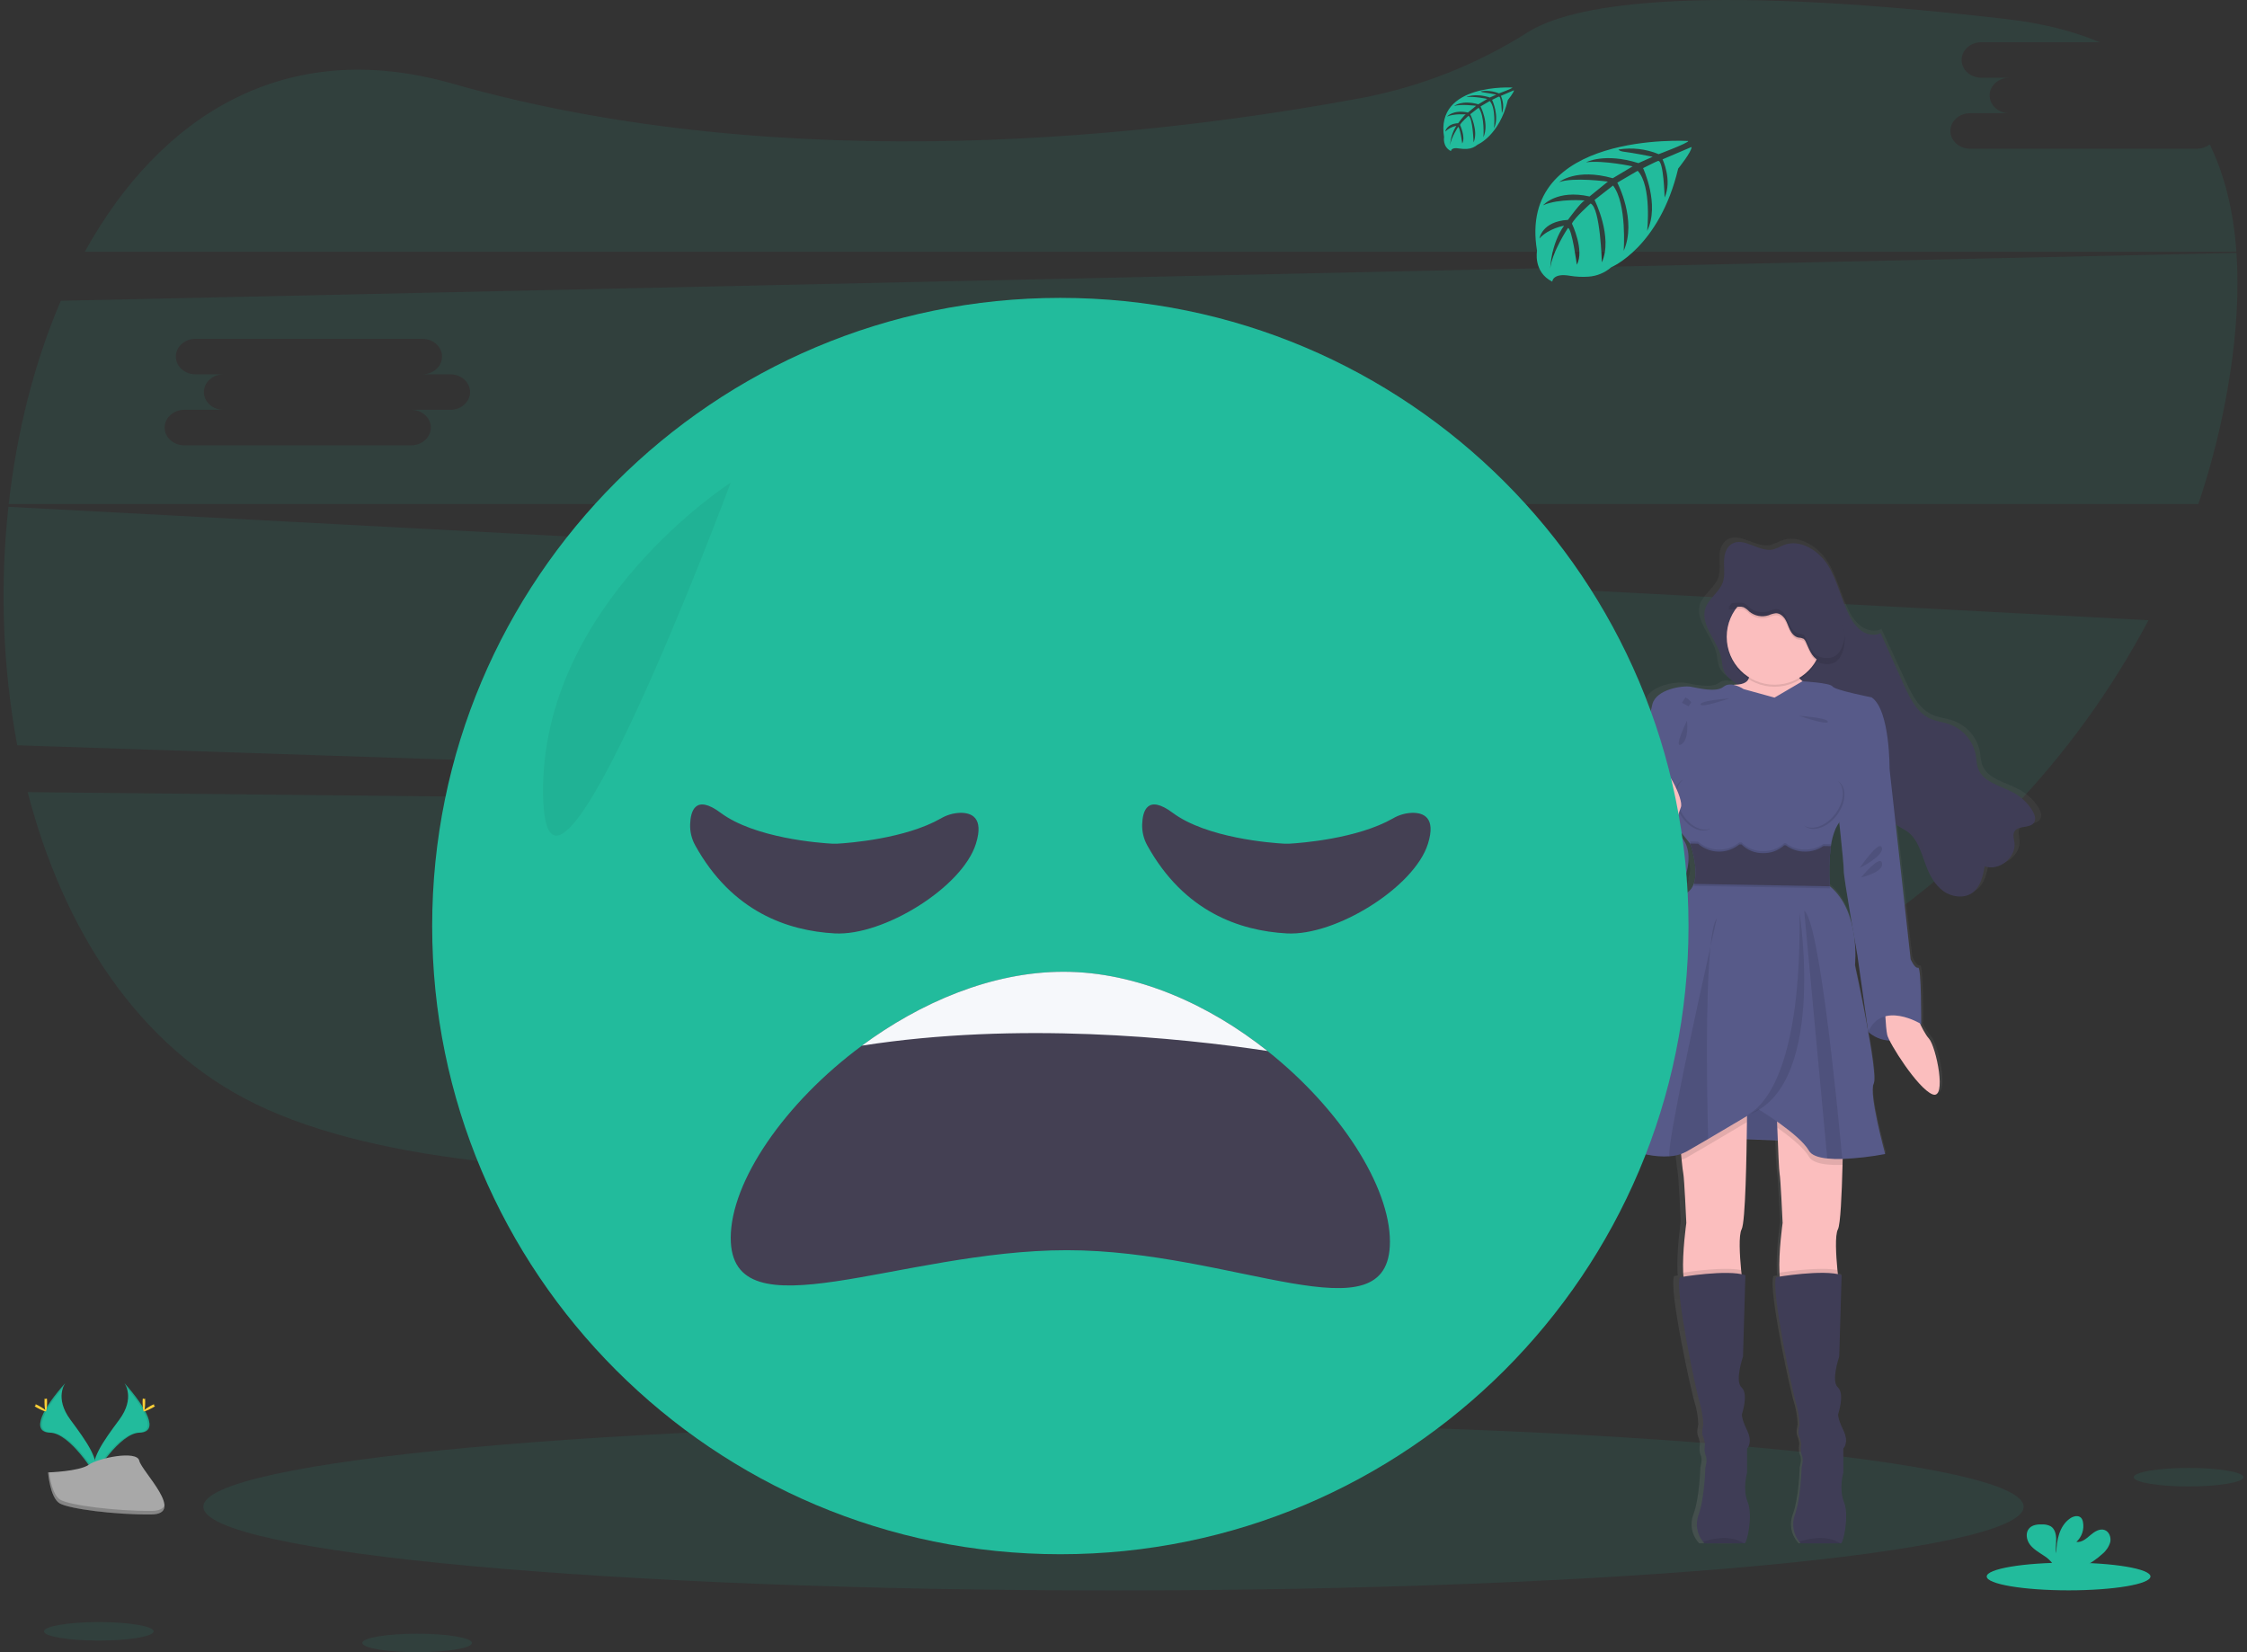 <svg width="340" height="250" viewBox="0 0 340 250" fill="none" xmlns="http://www.w3.org/2000/svg">
<rect x="0" y="0" width="340" height="250" fill="#333333" stroke="none"/>
<g clip-path="url(#clip0_929_28387)">
<path opacity="0.1" d="M4.188 119.859C9.539 140.543 20.859 158.422 38.748 167.089C75.936 185.101 159.806 175.811 222.4 165.148C254.779 159.633 283.239 144.412 303.913 122.993L4.188 119.859Z" fill="#22BB9C"/>
<path opacity="0.1" d="M332.431 22.501H298.086C296.456 22.501 295.119 21.293 295.119 19.817C295.119 18.342 296.456 17.131 298.086 17.131H304.027C302.394 17.131 301.06 15.923 301.06 14.444C301.06 12.965 302.394 11.761 304.027 11.761H299.787C298.154 11.761 296.817 10.553 296.817 9.074C296.817 7.595 298.154 6.39 299.787 6.39H317.713C313.735 4.717 309.086 3.528 303.728 2.902C254.847 -2.776 237.396 0.98 231.24 4.84C223.567 9.712 215.043 13.093 206.117 14.805C175.959 20.434 119.561 27.206 68.443 12.648C43.036 5.398 24.153 17.633 12.836 38.085H338.396C337.971 32.142 336.698 26.651 334.363 21.848C333.81 22.275 333.13 22.505 332.431 22.501Z" fill="#22BB9C"/>
<path opacity="0.1" d="M1.275 76.688C-0.044 88.716 0.405 100.874 2.606 112.773L304.143 122.752C312.444 114.144 319.496 104.413 325.094 93.846L1.275 76.688ZM120.537 102.43H114.6C116.233 102.43 117.57 103.641 117.57 105.116C117.57 106.592 116.233 107.8 114.6 107.8H80.255C78.625 107.8 77.288 106.592 77.288 105.116C77.288 103.641 78.625 102.43 80.255 102.43H86.195C84.562 102.43 83.228 101.222 83.228 99.746C83.228 98.27 84.562 97.059 86.195 97.059H81.953C80.32 97.059 78.983 95.852 78.983 94.376C78.983 92.9 80.32 91.689 81.953 91.689H116.297C117.93 91.689 119.264 92.897 119.264 94.376C119.264 95.855 117.93 97.059 116.297 97.059H120.537C122.17 97.059 123.504 98.267 123.504 99.746C123.504 101.225 122.17 102.43 120.537 102.43Z" fill="#22BB9C"/>
<path opacity="0.1" d="M338.408 38.27L9.203 45.511C5.197 54.825 2.542 65.356 1.318 76.269H332.64C334.796 69.884 336.396 63.325 337.422 56.664C338.411 50.252 338.805 44.05 338.408 38.27ZM68.159 62.01H62.222C63.855 62.01 65.192 63.22 65.192 64.696C65.192 66.172 63.855 67.383 62.222 67.383H27.877C26.247 67.383 24.91 66.172 24.91 64.696C24.91 63.22 26.247 62.01 27.877 62.01H33.817C32.184 62.01 30.85 60.802 30.85 59.326C30.85 57.85 32.184 56.639 33.817 56.639H29.575C27.942 56.639 26.605 55.431 26.605 53.956C26.605 52.48 27.942 51.269 29.575 51.269H63.919C65.552 51.269 66.886 52.477 66.886 53.956C66.886 55.435 65.552 56.639 63.919 56.639H68.159C69.792 56.639 71.126 57.85 71.126 59.326C71.126 60.802 69.792 62.01 68.159 62.01Z" fill="#22BB9C"/>
<path opacity="0.1" d="M168.482 240.655C244.541 240.655 306.199 234.983 306.199 227.986C306.199 220.989 244.541 215.316 168.482 215.316C92.423 215.316 30.765 220.989 30.765 227.986C30.765 234.983 92.423 240.655 168.482 240.655Z" fill="#22BB9C"/>
<path d="M308.842 123.341C308.841 123.319 308.841 123.298 308.842 123.276C308.842 123.242 308.842 123.211 308.842 123.18C308.781 122.828 308.647 122.491 308.451 122.191C307.746 121.063 306.764 120.134 305.598 119.492C303.564 118.377 300.77 117.9 299.957 115.771C299.707 115.111 299.701 114.393 299.578 113.703C299.362 112.628 298.867 111.628 298.143 110.805C297.419 109.981 296.491 109.362 295.452 109.011C294.485 108.687 293.44 108.598 292.5 108.197C290.399 107.304 289.29 105.101 288.35 103.064C287.134 100.435 285.918 97.805 284.702 95.174C283.778 95.639 282.582 95.42 281.717 94.838C280.882 94.217 280.218 93.395 279.785 92.45C278.531 90.016 277.992 87.258 276.519 84.942C275.046 82.624 272.104 80.794 269.503 81.802C268.996 82.055 268.471 82.273 267.932 82.452C265.704 82.973 263.24 80.428 261.332 81.663C261.016 81.866 260.757 82.149 260.584 82.483C260.582 82.462 260.582 82.442 260.584 82.421C260.336 82.922 260.197 83.471 260.177 84.029C260.177 84.144 260.177 84.254 260.177 84.362C260.177 84.381 260.177 84.399 260.177 84.418C260.177 84.861 260.205 85.311 260.211 85.761C260.218 86.139 260.189 86.516 260.125 86.889V86.858C260.089 87.067 260.035 87.273 259.964 87.474C259.468 88.805 258.094 89.677 257.45 90.928V90.866C257.378 91.002 257.315 91.144 257.262 91.288C257.148 91.616 257.088 91.961 257.087 92.308C257.031 94.659 259.524 96.871 259.813 99.395C260.02 101.182 260.43 101.755 261.949 102.765L262.281 102.987C262.149 102.987 262.013 103.006 261.862 103.009C261.803 103.01 261.745 103.016 261.687 103.027C261.419 102.953 261.138 102.94 260.864 102.988C260.59 103.036 260.33 103.144 260.103 103.305C258.938 104.229 256.184 103.517 254.961 103.305C253.738 103.092 249.547 103.665 248.962 105.988C248.377 108.311 247.372 113.105 247.372 113.105C247.372 113.105 247.372 116.146 246.999 116.713C246.985 116.753 246.985 116.797 246.999 116.837C246.999 117.69 247.03 122.82 246.204 124.142C246.001 124.45 246.016 125.131 246.167 125.969C245.299 127.087 244.482 128.394 244.627 129.25C244.892 131.003 248.447 136.515 253.543 133.564C253.543 133.564 256.443 128.261 252.795 125.442L252.952 124.826C254.055 126.181 254.871 127.155 254.871 127.155C254.871 127.155 254.915 127.269 254.982 127.463H254.871C255.348 128.759 255.636 130.116 255.728 131.493C255.714 131.998 255.623 132.498 255.457 132.975H255.552C255.525 133.08 255.494 133.185 255.457 133.283C255.278 133.804 254.943 134.256 254.499 134.58C251.951 136.386 249.033 149.28 249.033 149.28C249.033 149.28 243.253 170.123 242.097 171.31C241.142 172.283 247.144 175.025 251.649 174.699C252.277 174.661 252.899 174.543 253.497 174.348C253.525 174.656 253.556 174.964 253.587 175.244C253.682 176.168 253.781 177.025 253.842 177.293C254.003 177.965 254.32 184.823 254.32 184.823C254.32 184.823 253.67 189.278 253.827 192.378C253.827 192.59 253.855 192.794 253.873 192.994L253.312 193.08C252.462 194.991 255.965 210.929 256.443 212.269C256.759 213.325 256.937 214.418 256.973 215.52C256.973 215.52 256.665 216.654 256.92 217.273C257.08 217.651 257.183 218.051 257.228 218.459C257.228 218.459 257.019 219.488 257.336 220.16C257.654 220.831 257.284 222.008 257.284 222.008C257.284 222.008 257.179 226.652 256.224 229.178C255.964 229.858 255.888 230.594 256.005 231.313C256.121 232.032 256.425 232.707 256.886 233.27C256.953 233.357 257.025 233.441 257.102 233.519C257.102 233.519 262.371 233.562 263.298 233.519H263.418C263.791 233.467 264.746 229.289 263.896 227.277C263.045 225.265 263.791 222.788 263.791 222.788V219.128C263.791 219.128 264.746 218.246 263.791 216.355C262.836 214.463 262.993 213.89 262.993 213.89C262.993 213.89 264.056 210.846 262.941 209.866C261.825 208.886 263.153 205.17 263.153 205.17L263.529 192.785C263.332 192.721 263.132 192.669 262.928 192.631C262.907 192.427 262.885 192.218 262.864 191.996C262.645 189.753 262.457 186.703 262.944 185.834C263.431 184.965 263.665 177.379 263.742 172.108L268.598 172.293C268.699 174.757 268.807 177.007 268.875 177.293C269.035 177.965 269.355 184.823 269.355 184.823C269.355 184.823 268.702 189.278 268.859 192.378C268.859 192.59 268.887 192.794 268.906 192.994L268.345 193.08C267.495 194.991 270.998 210.929 271.475 212.269C271.792 213.325 271.971 214.418 272.008 215.52C272.008 215.52 271.7 216.654 271.953 217.273C272.112 217.651 272.216 218.051 272.261 218.459C272.261 218.459 272.051 219.488 272.369 220.16C272.686 220.831 272.316 222.008 272.316 222.008C272.316 222.008 272.212 226.652 271.256 229.178C271 229.859 270.929 230.595 271.049 231.313C271.169 232.03 271.477 232.703 271.94 233.264C272.007 233.351 272.079 233.435 272.156 233.513C272.156 233.513 277.425 233.556 278.352 233.513H278.472C278.845 233.461 279.8 229.283 278.95 227.271C278.1 225.259 278.845 222.782 278.845 222.782V219.128C278.845 219.128 279.8 218.246 278.845 216.355C277.89 214.463 278.047 213.89 278.047 213.89C278.047 213.89 279.11 210.846 277.995 209.866C276.879 208.886 278.207 205.17 278.207 205.17L278.589 192.785C278.388 192.72 278.182 192.668 277.973 192.631C277.952 192.427 277.93 192.218 277.908 191.996C277.69 189.753 277.502 186.703 277.989 185.834C278.38 185.122 278.605 180.537 278.706 176.061C278.706 175.753 278.706 175.444 278.731 175.136C280.962 175.043 283.184 174.794 285.38 174.391C285.38 174.391 282.783 165.206 283.578 163.712C283.92 163.068 283.427 159.639 282.752 155.944C283.693 156.706 284.863 157.129 286.073 157.146C287.235 159.38 290.769 164.519 292.759 165.311C295.095 166.235 293.342 158.04 292.229 156.853C291.703 156.206 291.26 155.495 290.911 154.737C290.941 154.7 290.975 154.669 291.006 154.635C291.037 154.601 291.062 145.916 290.528 146.073C289.995 146.23 289.361 144.782 289.361 144.782L287.715 130.341L287.025 124.296C287.601 124.721 288.285 124.992 288.874 125.414C290.476 126.588 291 128.649 291.702 130.473C292.282 131.974 293.095 133.462 294.429 134.405C295.763 135.348 297.72 135.597 299.051 134.642C300.283 133.745 300.647 132.128 300.918 130.652C303.155 131.438 305.869 129.336 305.579 127.041C305.509 126.474 305.299 125.855 305.595 125.359C306.186 124.379 308.06 124.949 308.676 123.982C308.78 123.814 308.833 123.621 308.83 123.424C308.839 123.381 308.842 123.362 308.842 123.341ZM278.922 131.284C278.888 131.835 279.646 136.266 280.262 139.772C279.757 137.587 278.743 135.255 276.747 133.656C276.747 133.656 276.747 133.545 276.722 133.348H276.747C276.747 133.348 276.664 132.467 276.651 131.213C276.655 130.101 276.737 128.991 276.898 127.891V127.864H276.858C276.858 127.771 276.882 127.676 276.898 127.583C277.02 126.655 277.272 125.749 277.647 124.89C277.812 124.554 278.003 124.231 278.217 123.923C278.546 126.902 278.953 130.726 278.922 131.284ZM280.58 141.55C280.851 143.063 281.045 144.125 281.045 144.125L282.681 155.359V155.411C281.8 150.67 280.675 145.672 280.675 145.672C280.79 144.299 280.758 142.917 280.58 141.55Z" fill="url(#paint0_linear_929_28387)"/>
<path d="M260.528 100.011C260.22 97.164 257.139 94.708 258.063 92C258.565 90.524 260.136 89.622 260.666 88.155C261.018 87.188 260.861 86.125 260.864 85.096C260.867 84.067 261.107 82.917 261.964 82.347C263.812 81.115 266.191 83.65 268.347 83.133C268.869 82.954 269.377 82.738 269.866 82.486C272.384 81.484 275.231 83.308 276.645 85.613C278.059 87.918 278.589 90.666 279.803 93.088C280.217 94.023 280.859 94.84 281.67 95.463C282.508 96.043 283.654 96.261 284.56 95.799L288.088 103.656C289.012 105.68 290.072 107.874 292.093 108.764C292.999 109.162 294.01 109.251 294.946 109.575C295.964 109.934 296.87 110.554 297.573 111.373C298.276 112.192 298.751 113.182 298.952 114.242C299.072 114.932 299.075 115.647 299.318 116.304C300.104 118.423 302.806 118.898 304.775 120.001C305.914 120.643 306.869 121.567 307.548 122.684C307.856 123.217 308.121 123.917 307.791 124.441C307.197 125.402 305.388 124.835 304.815 125.812C304.525 126.305 304.729 126.921 304.815 127.488C305.095 129.771 302.467 131.863 300.304 131.08C300.042 132.55 299.688 134.161 298.499 135.052C297.22 136.007 295.325 135.754 294.034 134.818C292.743 133.881 291.961 132.399 291.4 130.905C290.719 129.087 290.211 127.035 288.661 125.867C288.1 125.448 287.428 125.177 286.88 124.755C285.648 123.812 285.031 122.256 284.591 120.75C284.021 118.87 283.568 116.938 282.742 115.164C281.916 113.389 280.61 111.737 278.82 110.927C277.141 110.172 275.206 110.222 273.471 109.608C270.486 108.555 268.277 106.044 265.306 104.861C264.357 104.461 263.457 103.953 262.626 103.345C261.132 102.362 260.725 101.792 260.528 100.011Z" fill="#3F3D56"/>
<g opacity="0.1">
<path opacity="0.1" d="M260.805 87.551C260.868 87.431 260.924 87.306 260.971 87.179C261.319 86.211 261.165 85.148 261.168 84.119C261.168 83.776 261.2 83.433 261.264 83.096C260.979 83.705 260.841 84.372 260.86 85.043C260.857 85.872 260.956 86.741 260.805 87.551Z" fill="black"/>
<path opacity="0.1" d="M298.788 134.085C297.51 135.037 295.615 134.787 294.324 133.847C293.033 132.908 292.247 131.432 291.702 129.931C291.021 128.114 290.516 126.062 288.963 124.894C288.405 124.475 287.73 124.201 287.185 123.782C285.953 122.839 285.336 121.283 284.893 119.792C284.323 117.912 283.873 115.98 283.044 114.206C282.215 112.431 280.915 110.78 279.122 109.969C277.446 109.214 275.511 109.264 273.776 108.651C270.788 107.597 268.578 105.086 265.611 103.903C264.662 103.502 263.761 102.994 262.928 102.387C261.467 101.379 261.079 100.809 260.864 99.031C260.555 96.363 257.844 94.037 258.266 91.523C258.197 91.659 258.137 91.799 258.084 91.942C257.16 94.653 260.241 97.109 260.549 99.953C260.75 101.73 261.165 102.3 262.614 103.308C263.447 103.915 264.347 104.424 265.297 104.824C268.264 106.007 270.473 108.521 273.462 109.572C275.197 110.188 277.132 110.136 278.808 110.89C280.601 111.701 281.889 113.355 282.73 115.127C283.571 116.899 284.021 118.824 284.578 120.713C285.031 122.204 285.626 123.76 286.871 124.703C287.428 125.122 288.103 125.396 288.649 125.815C290.189 126.983 290.707 129.035 291.388 130.853C291.948 132.347 292.734 133.826 294.025 134.762C295.316 135.699 297.211 135.952 298.489 135C299.306 134.384 299.722 133.444 299.996 132.436C299.752 133.086 299.334 133.656 298.788 134.085Z" fill="black"/>
<path opacity="0.1" d="M305.119 124.845C305.002 125.066 304.95 125.316 304.972 125.566C305.668 124.879 307.239 125.282 307.788 124.398C307.915 124.179 307.965 123.924 307.929 123.674C307.215 124.352 305.643 123.948 305.119 124.845Z" fill="black"/>
<path opacity="0.1" d="M300.593 130.113C300.535 130.421 300.476 130.751 300.402 131.071C302.288 131.66 304.466 130.147 304.774 128.237C304.026 129.706 302.177 130.689 300.593 130.113Z" fill="black"/>
</g>
<path d="M264.508 101.493C264.508 101.493 265.534 103.564 262.505 103.607C259.477 103.65 264.456 117.052 264.456 117.052L269.49 123.461L275.754 120.072L276.114 110.724L276.577 105.076C276.577 105.076 270.723 103.175 271.801 100.661C272.879 98.147 264.508 101.493 264.508 101.493Z" fill="#FBBEBE"/>
<path d="M282.689 156.139C282.689 156.139 286.387 159.778 290.7 154.95L287.388 151.434H283.198L282.689 156.139Z" fill="#575A89"/>
<path opacity="0.1" d="M283.09 151.434L282.582 156.139C282.582 156.139 286.279 159.778 290.593 154.95" fill="black"/>
<path d="M289.311 152.075C289.311 152.075 290.799 155.978 291.878 157.158C292.956 158.338 294.651 166.503 292.392 165.579C290.134 164.655 285.82 157.775 285.562 156.595C285.303 155.415 285.204 152.075 285.204 152.075H289.311Z" fill="#FBBEBE"/>
<path d="M257.013 172.102L276.935 172.872L274.624 164.448L264.589 164.245L257.013 172.102Z" fill="#575A89"/>
<path opacity="0.1" d="M259.782 172.102L279.707 172.872L277.397 164.448L267.359 164.245L259.782 172.102Z" fill="black"/>
<path d="M263.532 186.006C263.061 186.884 263.243 189.922 263.455 192.168C263.591 193.598 263.739 194.698 263.739 194.698C263.739 194.698 256.292 197.009 255.164 195.006C254.878 194.498 254.736 193.607 254.687 192.563C254.533 189.482 255.164 185.042 255.164 185.042C255.164 185.042 254.856 178.214 254.702 177.546C254.64 177.278 254.545 176.427 254.452 175.506C254.317 174.138 254.188 172.616 254.188 172.616L264.355 167.224C264.355 167.224 264.355 168.235 264.337 169.791C264.281 174.677 264.118 184.928 263.532 186.006Z" fill="#FBBEBE"/>
<path opacity="0.1" d="M263.739 194.698C263.739 194.698 256.292 197.009 255.164 195.006C254.878 194.498 254.736 193.608 254.687 192.563C256.227 192.329 260.916 191.682 263.455 192.169C263.591 193.598 263.739 194.698 263.739 194.698Z" fill="black"/>
<path d="M263.994 233.519H263.877C262.98 233.553 257.884 233.519 257.884 233.519C257.809 233.441 257.739 233.359 257.675 233.273C257.224 232.709 256.927 232.039 256.811 231.326C256.695 230.614 256.764 229.884 257.012 229.206C257.936 226.689 258.038 222.067 258.038 222.067C258.038 222.067 258.399 220.887 258.09 220.219C257.782 219.55 257.986 218.524 257.986 218.524C257.938 218.118 257.835 217.721 257.678 217.344C257.422 216.728 257.73 215.597 257.73 215.597C257.695 214.501 257.522 213.414 257.215 212.362C256.753 211.028 253.364 195.16 254.187 193.259C254.187 193.259 261.375 192.027 264.098 192.951L263.738 205.275C263.738 205.275 262.453 208.973 263.532 209.949C264.61 210.926 263.584 213.955 263.584 213.955C263.584 213.955 263.43 214.519 264.354 216.42C265.279 218.321 264.354 219.193 264.354 219.193V222.837C264.354 222.837 263.636 225.302 264.456 227.305C265.275 229.308 264.354 233.455 263.994 233.519Z" fill="#3F3D56"/>
<path d="M278.103 186.006C277.631 186.884 277.813 189.922 278.026 192.168C278.161 193.598 278.309 194.698 278.309 194.698C278.309 194.698 270.862 197.009 269.735 195.006C269.448 194.498 269.306 193.607 269.257 192.563C269.103 189.482 269.735 185.042 269.735 185.042C269.735 185.042 269.426 178.214 269.272 177.546C269.189 177.185 269.044 173.747 268.93 170.663C268.835 168.031 268.758 165.653 268.758 165.653L278.925 167.224C278.925 167.224 278.925 171.695 278.799 176.289C278.688 180.744 278.482 185.31 278.103 186.006Z" fill="#FBBEBE"/>
<path opacity="0.1" d="M278.309 194.698C278.309 194.698 270.862 197.009 269.734 195.006C269.448 194.498 269.306 193.608 269.257 192.563C270.797 192.329 275.487 191.682 278.026 192.169C278.161 193.598 278.309 194.698 278.309 194.698Z" fill="black"/>
<path d="M278.565 233.52H278.447C277.551 233.553 272.455 233.52 272.455 233.52C272.38 233.442 272.31 233.359 272.245 233.273C271.795 232.709 271.497 232.039 271.381 231.326C271.265 230.614 271.335 229.884 271.583 229.206C272.507 226.677 272.6 222.055 272.6 222.055C272.6 222.055 272.96 220.875 272.652 220.206C272.344 219.538 272.547 218.512 272.547 218.512C272.5 218.106 272.396 217.709 272.239 217.332C271.983 216.715 272.291 215.585 272.291 215.585C272.256 214.489 272.083 213.402 271.777 212.35C271.315 211.016 267.926 195.148 268.748 193.247C268.748 193.247 275.936 192.015 278.66 192.939L278.3 205.263C278.3 205.263 277.015 208.96 278.093 209.937C279.171 210.914 278.145 213.943 278.145 213.943C278.145 213.943 277.991 214.506 278.916 216.407C279.84 218.308 278.916 219.18 278.916 219.18V222.825C278.916 222.825 278.198 225.29 279.017 227.293C279.837 229.295 278.925 233.455 278.565 233.52Z" fill="#3F3D56"/>
<path opacity="0.1" d="M268.514 103.915C272.513 103.915 275.754 100.673 275.754 96.674C275.754 92.675 272.513 89.434 268.514 89.434C264.515 89.434 261.273 92.675 261.273 96.674C261.273 100.673 264.515 103.915 268.514 103.915Z" fill="black"/>
<path d="M268.514 103.606C272.513 103.606 275.754 100.365 275.754 96.366C275.754 92.367 272.513 89.126 268.514 89.126C264.515 89.126 261.273 92.367 261.273 96.366C261.273 100.365 264.515 103.606 268.514 103.606Z" fill="#FBBEBE"/>
<path opacity="0.1" d="M254.188 172.616L264.355 167.224C264.355 167.224 264.355 168.235 264.337 169.791C262.851 170.678 260.611 172.012 258.458 173.272C257.287 173.959 256.144 174.625 255.164 175.182C254.937 175.306 254.698 175.409 254.452 175.491C254.317 174.138 254.188 172.616 254.188 172.616Z" fill="black"/>
<path opacity="0.1" d="M278.925 167.212C278.925 167.212 278.925 171.683 278.798 176.276H278.761C278.002 176.303 277.241 176.28 276.484 176.206C275.157 176.064 274.094 175.713 273.712 175.016C272.938 173.661 270.772 171.935 268.942 170.65C268.847 168.019 268.77 165.641 268.77 165.641L278.925 167.212Z" fill="black"/>
<path d="M277.033 128.055C276.776 130.061 276.726 132.087 276.885 134.103C281.556 137.954 280.684 146.067 280.684 146.067C280.684 146.067 284.28 162.501 283.51 163.989C282.739 165.478 285.253 174.619 285.253 174.619C283.111 175.025 280.941 175.274 278.762 175.365C278.002 175.392 277.241 175.368 276.485 175.294C275.157 175.152 274.094 174.801 273.712 174.104C272.276 171.59 266.062 167.841 266.062 167.841C266.062 167.841 262.124 170.201 258.458 172.348C257.287 173.035 256.144 173.701 255.164 174.259C254.369 174.68 253.49 174.921 252.591 174.964C248.231 175.288 242.424 172.558 243.348 171.59C244.479 170.407 250.077 149.662 250.077 149.662C250.077 149.662 252.899 136.824 255.364 135.027C255.796 134.701 256.119 134.251 256.288 133.736C257.133 131.392 255.722 127.633 255.722 127.633C255.722 127.633 247.763 117.826 248.121 117.259C248.478 116.692 248.481 113.666 248.481 113.666C248.481 113.666 249.458 108.891 250.022 106.58C250.585 104.269 254.643 103.702 255.823 103.909C257.003 104.115 259.671 104.833 260.799 103.909C261.927 102.984 263.831 104.269 263.831 104.269L268.508 105.557L272.714 103.092C272.714 103.092 276.928 103.308 277.289 103.872C277.649 104.436 283.195 105.517 283.195 105.517C286.018 107.415 285.916 116.455 285.916 116.455C285.916 116.455 279.138 122.358 277.751 125.39C277.392 126.242 277.15 127.138 277.033 128.055Z" fill="#575A89"/>
<path d="M284.382 115.204L285.922 116.436L287.515 130.763L289.105 145.142C289.105 145.142 289.721 146.581 290.236 146.427C290.75 146.273 290.698 154.949 290.698 154.949C290.698 154.949 284.801 151.323 282.687 156.139L281.042 144.526C281.042 144.526 278.934 132.664 278.987 131.74C279.039 130.815 277.908 120.802 277.908 120.802L284.382 115.204Z" fill="#575A89"/>
<path d="M249.257 115.873L248.126 117.259C248.126 117.259 248.231 123.215 247.356 124.654C246.481 126.092 249.772 134.513 251.004 133.998C252.236 133.484 255.009 120.34 255.009 120.186C255.009 120.032 249.257 115.873 249.257 115.873Z" fill="#575A89"/>
<path d="M249.156 124.345C249.156 124.345 245.56 127.99 245.816 129.737C246.071 131.484 249.513 136.971 254.443 134.023C254.443 134.023 259.015 125.424 249.156 124.345Z" fill="#575A89"/>
<path opacity="0.1" d="M263.877 233.529C262.98 233.563 257.884 233.529 257.884 233.529C257.81 233.451 257.74 233.369 257.675 233.282C258.978 232.839 261.794 232.173 263.877 233.529Z" fill="black"/>
<path opacity="0.1" d="M278.453 233.529C277.557 233.563 272.46 233.529 272.46 233.529C272.386 233.451 272.316 233.369 272.251 233.282C273.548 232.839 276.364 232.173 278.453 233.529Z" fill="black"/>
<path opacity="0.1" d="M258.821 143.214C258.035 150.75 258.294 165.706 258.457 172.348C257.287 173.035 256.143 173.701 255.164 174.259C254.369 174.68 253.49 174.921 252.591 174.964C252.264 172.955 256.787 152.321 258.821 143.214Z" fill="black"/>
<path opacity="0.1" d="M259.783 138.937C259.761 139.045 259.388 140.684 258.821 143.214C259.043 141.054 259.351 139.504 259.783 138.937Z" fill="black"/>
<path opacity="0.1" d="M272.292 138.124C272.292 138.124 276.658 165.545 263.729 168.934C263.726 168.922 272.674 167.563 272.292 138.124Z" fill="black"/>
<path opacity="0.1" d="M278.762 175.365C278.002 175.392 277.241 175.368 276.485 175.294L272.997 137.8C275.222 139.255 277.884 165.863 278.762 175.365Z" fill="black"/>
<path opacity="0.1" d="M263.122 92.108C263.353 92.09 263.586 92.114 263.809 92.179C264.136 92.342 264.43 92.563 264.678 92.832C265.079 93.168 265.56 93.396 266.074 93.496C266.588 93.596 267.119 93.563 267.617 93.402C267.968 93.245 268.341 93.141 268.723 93.094C269.312 93.094 269.82 93.525 270.125 94.018C270.43 94.511 270.587 95.097 270.849 95.624C271.111 96.15 271.53 96.65 272.106 96.779C272.382 96.79 272.654 96.852 272.907 96.964C273.062 97.09 273.181 97.254 273.252 97.441C273.733 98.48 274.115 99.706 275.141 100.214C275.518 100.389 275.93 100.479 276.346 100.476C276.769 100.507 277.193 100.431 277.578 100.254C277.957 100.042 278.271 99.73 278.484 99.352C279.125 98.292 279.199 96.979 279.048 95.75C278.86 94.199 278.307 92.715 277.436 91.418C276.519 90.106 275.269 89.062 273.816 88.391C272.363 87.721 270.757 87.448 269.164 87.6C268.608 87.663 268.057 87.766 267.515 87.909C265.556 88.432 263.633 89.412 262.444 91.054C262.156 91.464 261.84 91.853 261.498 92.219C262.037 92.166 262.58 92.12 263.122 92.108Z" fill="black"/>
<path d="M263.122 91.8C263.353 91.781 263.586 91.805 263.809 91.871C264.136 92.034 264.43 92.255 264.678 92.524C265.079 92.86 265.56 93.088 266.074 93.188C266.588 93.287 267.119 93.255 267.617 93.094C267.968 92.937 268.341 92.833 268.723 92.786C269.312 92.786 269.82 93.217 270.125 93.71C270.43 94.203 270.587 94.788 270.849 95.315C271.111 95.842 271.53 96.341 272.106 96.471C272.382 96.481 272.654 96.544 272.907 96.656C273.062 96.782 273.181 96.946 273.252 97.133C273.733 98.171 274.115 99.398 275.141 99.906C275.518 100.081 275.93 100.17 276.346 100.168C276.769 100.199 277.193 100.123 277.578 99.946C277.957 99.734 278.271 99.422 278.484 99.043C279.125 97.984 279.199 96.671 279.048 95.442C278.86 93.891 278.307 92.406 277.436 91.11C276.519 89.798 275.269 88.754 273.816 88.083C272.363 87.412 270.757 87.139 269.164 87.292C268.608 87.355 268.057 87.458 267.515 87.6C265.556 88.124 263.633 89.104 262.444 90.746C262.156 91.156 261.84 91.545 261.498 91.911C262.037 91.858 262.58 91.812 263.122 91.8Z" fill="#3F3D56"/>
<path opacity="0.1" d="M255.266 109.042C255.266 109.042 255.626 111.919 254.394 112.637C253.162 113.355 255.266 109.042 255.266 109.042Z" fill="black"/>
<path opacity="0.1" d="M281.402 131.33C281.402 131.33 284.329 127.016 284.742 128.249C285.155 129.481 281.402 131.33 281.402 131.33Z" fill="black"/>
<path opacity="0.1" d="M281.608 132.766C281.608 132.766 284.495 129.222 284.773 130.609C285.05 131.995 281.608 132.766 281.608 132.766Z" fill="black"/>
<path opacity="0.1" d="M273.129 128.548C272.082 128.563 271.061 128.227 270.227 127.593H269.974C269.11 128.383 267.975 128.81 266.804 128.785C266.195 128.799 265.59 128.69 265.025 128.463C264.46 128.236 263.947 127.897 263.516 127.467H263.181C262.294 128.189 261.179 128.574 260.036 128.553C258.892 128.532 257.792 128.107 256.932 127.353L255.728 127.331C255.728 127.331 257.139 131.09 256.294 133.435L276.885 133.801C276.726 131.786 276.775 129.759 277.033 127.753V127.725L275.902 127.704C275.089 128.268 274.119 128.563 273.129 128.548Z" fill="black"/>
<path opacity="0.1" d="M273.129 129.164C272.082 129.179 271.061 128.843 270.227 128.209H269.974C269.11 128.999 267.975 129.426 266.804 129.402C266.195 129.416 265.59 129.306 265.025 129.079C264.46 128.853 263.947 128.514 263.516 128.083H263.181C262.294 128.805 261.179 129.19 260.036 129.169C258.892 129.148 257.792 128.723 256.932 127.969L255.728 127.947C255.728 127.947 257.139 131.706 256.294 134.051L276.885 134.417C276.726 132.402 276.775 130.375 277.033 128.369V128.342L275.902 128.32C275.089 128.884 274.119 129.179 273.129 129.164Z" fill="black"/>
<path d="M273.129 128.856C272.082 128.871 271.061 128.535 270.227 127.901H269.974C269.11 128.691 267.975 129.118 266.804 129.093C266.195 129.108 265.59 128.998 265.025 128.771C264.46 128.545 263.947 128.206 263.516 127.775H263.181C262.294 128.497 261.179 128.882 260.036 128.861C258.892 128.84 257.792 128.415 256.932 127.661L255.728 127.639C255.728 127.639 257.139 131.398 256.294 133.743L276.885 134.109C276.726 132.094 276.775 130.067 277.033 128.061V128.034L275.902 128.012C275.089 128.576 274.119 128.871 273.129 128.856Z" fill="#3F3D56"/>
<path opacity="0.1" d="M272.214 108.312C272.214 108.312 276.549 108.589 276.577 109.205C276.604 109.821 272.214 108.312 272.214 108.312Z" fill="black"/>
<path opacity="0.1" d="M261.683 105.683C261.683 105.683 257.348 105.96 257.32 106.577C257.293 107.193 261.683 105.683 261.683 105.683Z" fill="black"/>
<path opacity="0.1" d="M278.25 118.282C278.207 118.251 278.164 118.226 278.121 118.199C279.23 119.197 279.045 121.378 277.683 123.178C276.322 124.977 274.254 125.726 272.997 124.919C273.037 124.952 273.071 124.989 273.114 125.023C274.347 125.966 276.503 125.227 277.927 123.366C279.35 121.505 279.489 119.228 278.25 118.282Z" fill="black"/>
<path opacity="0.1" d="M254.437 122.946C253.34 120.968 253.482 118.784 254.724 117.955C254.677 117.977 254.628 117.995 254.582 118.02C253.22 118.778 253.041 121.048 254.169 123.094C255.297 125.14 257.33 126.175 258.692 125.43C258.737 125.404 258.78 125.375 258.821 125.343C257.463 125.96 255.534 124.924 254.437 122.946Z" fill="black"/>
<path opacity="0.1" d="M255.903 106.265L255.506 106.882L254.492 106.343L255.025 105.523C255.378 105.69 255.68 105.946 255.903 106.265Z" fill="black"/>
<path d="M249.463 129.068C249.463 129.068 250.366 124.823 249.155 123.473C247.944 122.124 248.333 115.05 250.181 115.204C252.03 115.358 254.803 120.953 254.341 122.136C253.879 123.319 252.132 129.377 252.132 129.377L249.463 129.068Z" fill="#FBBEBE"/>
<path opacity="0.1" d="M278.454 98.437C278.241 98.815 277.927 99.128 277.548 99.34C277.162 99.516 276.738 99.593 276.315 99.561C275.899 99.564 275.488 99.475 275.111 99.3C274.085 98.788 273.703 97.562 273.222 96.527C273.161 96.34 273.053 96.172 272.908 96.04C272.658 95.926 272.39 95.861 272.116 95.846C271.54 95.716 271.124 95.214 270.859 94.69C270.594 94.166 270.437 93.587 270.135 93.085C269.833 92.583 269.321 92.142 268.733 92.161C268.35 92.212 267.977 92.321 267.627 92.484C267.128 92.644 266.597 92.676 266.083 92.575C265.57 92.475 265.089 92.247 264.687 91.911C264.44 91.642 264.146 91.421 263.819 91.258C263.596 91.193 263.363 91.169 263.132 91.187C262.777 91.187 262.426 91.221 262.072 91.249C261.896 91.479 261.708 91.699 261.508 91.908C262.047 91.862 262.589 91.816 263.132 91.803C263.363 91.785 263.596 91.809 263.819 91.874C264.146 92.037 264.44 92.259 264.687 92.527C265.089 92.863 265.57 93.091 266.083 93.192C266.597 93.292 267.128 93.26 267.627 93.1C267.977 92.937 268.35 92.828 268.733 92.777C269.321 92.777 269.83 93.208 270.135 93.701C270.44 94.194 270.597 94.78 270.859 95.306C271.121 95.833 271.54 96.332 272.116 96.462C272.39 96.477 272.658 96.543 272.908 96.656C273.063 96.782 273.182 96.947 273.253 97.134C273.733 98.172 274.115 99.398 275.141 99.906C275.519 100.081 275.93 100.171 276.346 100.168C276.769 100.199 277.193 100.123 277.579 99.947C277.958 99.735 278.271 99.422 278.484 99.044C278.963 98.173 279.177 97.181 279.101 96.191C279.077 96.982 278.855 97.754 278.454 98.437Z" fill="black"/>
<path d="M250.829 132.436C252.36 132.436 253.602 131.595 253.602 130.557C253.602 129.519 252.36 128.677 250.829 128.677C249.297 128.677 248.056 129.519 248.056 130.557C248.056 131.595 249.297 132.436 250.829 132.436Z" fill="#575A89"/>
<path d="M160.443 235.174C212.938 235.174 255.494 192.618 255.494 140.123C255.494 87.628 212.938 45.073 160.443 45.073C107.948 45.073 65.393 87.628 65.393 140.123C65.393 192.618 107.948 235.174 160.443 235.174Z" fill="#22BB9C"/>
<path d="M210.315 187.889C210.315 202.894 186.727 189.171 161.438 189.171C136.148 189.171 110.569 202.327 110.569 187.322C110.569 178.766 118.722 166.867 130.418 158.224C139.229 151.711 150.05 147.046 160.92 147.046C172.098 147.046 183.048 152.096 191.783 159.029C202.807 167.77 210.315 179.515 210.315 187.889Z" fill="#444053"/>
<path d="M191.78 159.023C178.338 156.998 154.025 154.531 130.418 158.219C139.23 151.705 150.05 147.041 160.92 147.041C172.095 147.041 183.045 152.09 191.78 159.023Z" fill="#F6F8FB"/>
<path opacity="0.05" d="M110.569 73.027C110.569 73.027 81.937 91.332 82.171 119.964C82.406 148.596 110.569 73.027 110.569 73.027Z" fill="black"/>
<path d="M255.456 21.33C255.456 21.33 229.514 19.768 232.573 37.946C232.573 37.946 231.957 41.157 234.878 42.617C234.878 42.617 234.924 41.271 237.537 41.727C238.468 41.882 239.414 41.928 240.356 41.862C241.628 41.776 242.838 41.276 243.8 40.439C243.8 40.439 251.093 37.428 253.931 25.508C253.931 25.508 256.029 22.907 255.946 22.242L251.568 24.109C251.568 24.109 253.062 27.267 251.876 29.892C251.876 29.892 251.734 24.226 250.893 24.346C250.724 24.374 248.619 25.44 248.619 25.44C248.619 25.44 251.192 30.943 249.235 34.939C249.235 34.939 249.972 28.161 247.8 25.838L244.719 27.637C244.719 27.637 247.726 33.318 245.686 37.955C245.686 37.955 246.21 30.844 244.072 28.074L241.277 30.253C241.277 30.253 244.102 35.854 242.38 39.699C242.38 39.699 242.155 31.42 240.673 30.795C240.673 30.795 238.23 32.952 237.857 33.836C237.857 33.836 239.792 37.9 238.593 40.044C238.593 40.044 237.857 34.529 237.253 34.498C237.253 34.498 234.819 38.153 234.563 40.66C234.563 40.66 234.671 36.932 236.662 34.15C236.662 34.15 234.308 34.554 232.937 36.082C232.937 36.082 233.316 33.497 237.25 33.272C237.25 33.272 239.262 30.499 239.801 30.333C239.801 30.333 235.873 30.003 233.491 31.06C233.491 31.06 235.586 28.623 240.519 29.729L243.292 27.48C243.292 27.48 238.122 26.771 235.928 27.554C235.928 27.554 238.452 25.397 244.035 26.968L247.039 25.172C247.039 25.172 242.63 24.223 240.001 24.556C240.001 24.556 242.774 23.061 247.917 24.682L250.073 23.718C250.073 23.718 246.841 23.083 245.896 22.985C244.95 22.886 244.9 22.621 244.9 22.621C246.953 22.287 249.058 22.532 250.979 23.326C250.979 23.326 255.533 21.616 255.456 21.33Z" fill="#22BB9C"/>
<path d="M228.849 13.249C228.849 13.249 217.141 12.54 218.509 20.754C218.509 20.754 218.234 22.205 219.55 22.865C219.55 22.865 219.569 22.248 220.752 22.464C221.172 22.533 221.599 22.554 222.024 22.526C222.6 22.485 223.146 22.259 223.583 21.882C223.583 21.882 226.877 20.52 228.159 15.134C228.159 15.134 229.107 13.96 229.083 13.659L227.105 14.503C227.105 14.503 227.783 15.929 227.25 17.116C227.25 17.116 227.185 14.555 226.806 14.617C226.729 14.617 225.777 15.11 225.777 15.11C225.777 15.11 226.941 17.596 226.063 19.402C226.063 19.402 226.396 16.339 225.416 15.288L224.024 16.102C224.024 16.102 225.382 18.671 224.461 20.767C224.461 20.767 224.695 17.553 223.731 16.302L222.468 17.285C222.468 17.285 223.743 19.814 222.967 21.552C222.967 21.552 222.865 17.812 222.194 17.528C222.194 17.528 221.091 18.502 220.921 18.902C220.921 18.902 221.796 20.751 221.254 21.709C221.254 21.709 220.921 19.217 220.638 19.207C220.638 19.207 219.538 20.856 219.424 21.98C219.477 20.934 219.803 19.919 220.37 19.038C219.736 19.158 219.151 19.461 218.687 19.91C218.687 19.91 218.857 18.742 220.641 18.641C220.641 18.641 221.55 17.39 221.793 17.313C221.793 17.313 220.018 17.165 218.943 17.642C218.943 17.642 219.889 16.539 222.12 17.026L223.352 16.012C223.352 16.012 221.017 15.704 220.025 16.043C220.025 16.043 221.165 15.07 223.688 15.781L225.044 14.968C225.044 14.968 223.053 14.54 221.864 14.694C221.864 14.694 223.118 14.019 225.441 14.752L226.412 14.315C226.412 14.315 224.951 14.028 224.526 13.985C224.101 13.942 224.073 13.822 224.073 13.822C224.998 13.668 225.947 13.775 226.815 14.13C226.815 14.13 228.883 13.378 228.849 13.249Z" fill="#22BB9C"/>
<path opacity="0.1" d="M331.164 224.92C335.747 224.92 339.462 224.292 339.462 223.518C339.462 222.744 335.747 222.116 331.164 222.116C326.582 222.116 322.867 222.744 322.867 223.518C322.867 224.292 326.582 224.92 331.164 224.92Z" fill="#22BB9C"/>
<path opacity="0.1" d="M14.95 248.241C19.532 248.241 23.247 247.613 23.247 246.839C23.247 246.065 19.532 245.437 14.95 245.437C10.367 245.437 6.652 246.065 6.652 246.839C6.652 247.613 10.367 248.241 14.95 248.241Z" fill="#22BB9C"/>
<path opacity="0.1" d="M63.116 250C67.698 250 71.413 249.372 71.413 248.598C71.413 247.824 67.698 247.196 63.116 247.196C58.533 247.196 54.818 247.824 54.818 248.598C54.818 249.372 58.533 250 63.116 250Z" fill="#22BB9C"/>
<path d="M313.004 240.637C319.846 240.637 325.393 239.699 325.393 238.541C325.393 237.384 319.846 236.446 313.004 236.446C306.162 236.446 300.615 237.384 300.615 238.541C300.615 239.699 306.162 240.637 313.004 240.637Z" fill="#22BB9C"/>
<path d="M318.126 235.119C318.691 234.657 319.104 234.035 319.309 233.335C319.46 232.629 319.158 231.779 318.483 231.52C317.725 231.23 316.915 231.757 316.302 232.287C315.688 232.817 314.983 233.421 314.179 233.31C314.592 232.936 314.902 232.46 315.077 231.93C315.252 231.401 315.286 230.835 315.177 230.287C315.142 230.061 315.046 229.848 314.9 229.671C314.478 229.221 313.717 229.412 313.211 229.767C311.609 230.894 311.162 233.07 311.153 235.029C310.993 234.324 311.129 233.587 311.125 232.872C311.122 232.158 310.922 231.332 310.312 230.953C309.933 230.751 309.509 230.651 309.08 230.663C308.359 230.636 307.558 230.706 307.065 231.233C306.448 231.89 306.612 232.986 307.145 233.698C307.678 234.41 308.485 234.872 309.228 235.368C309.825 235.723 310.335 236.209 310.719 236.789C310.764 236.87 310.801 236.956 310.83 237.044H315.343C316.353 236.531 317.289 235.883 318.126 235.119Z" fill="#22BB9C"/>
<path d="M18.822 209.284C18.822 209.284 20.513 211.496 18.039 214.83C15.565 218.163 13.526 220.992 14.342 223.075C14.342 223.075 18.073 216.869 21.12 216.78C24.168 216.691 22.162 213.015 18.822 209.284Z" fill="#22BB9C"/>
<path opacity="0.1" d="M18.822 209.284C18.969 209.497 19.085 209.731 19.167 209.977C22.131 213.459 23.708 216.709 20.861 216.789C18.206 216.866 15.008 221.611 14.259 222.81C14.285 222.902 14.316 222.994 14.351 223.084C14.351 223.084 18.082 216.878 21.13 216.789C24.177 216.7 22.162 213.015 18.822 209.284Z" fill="black"/>
<path d="M21.968 212.103C21.968 212.883 21.878 213.514 21.77 213.514C21.662 213.514 21.576 212.898 21.576 212.103C21.576 211.308 21.684 211.69 21.795 211.69C21.906 211.69 21.968 211.324 21.968 212.103Z" fill="#FFD037"/>
<path d="M23.034 213.034C22.35 213.406 21.755 213.631 21.703 213.536C21.651 213.44 22.165 213.064 22.849 212.692C23.533 212.319 23.262 212.59 23.314 212.692C23.367 212.793 23.73 212.661 23.034 213.034Z" fill="#FFD037"/>
<path d="M9.88 209.284C9.88 209.284 8.189 211.496 10.66 214.83C13.131 218.163 15.174 220.992 14.357 223.075C14.357 223.075 10.623 216.869 7.579 216.78C4.535 216.691 6.537 213.015 9.88 209.284Z" fill="#22BB9C"/>
<path opacity="0.1" d="M9.881 209.284C9.733 209.497 9.616 209.73 9.536 209.977C6.572 213.459 4.991 216.709 7.841 216.789C10.494 216.866 13.695 221.611 14.441 222.81C14.416 222.902 14.386 222.994 14.352 223.084C14.352 223.084 10.617 216.878 7.573 216.789C4.529 216.7 6.538 213.015 9.881 209.284Z" fill="black"/>
<path d="M6.735 212.103C6.735 212.883 6.822 213.514 6.929 213.514C7.037 213.514 7.124 212.898 7.124 212.103C7.124 211.308 7.016 211.69 6.908 211.69C6.8 211.69 6.735 211.324 6.735 212.103Z" fill="#FFD037"/>
<path d="M5.654 213.034C6.338 213.406 6.935 213.631 6.988 213.536C7.04 213.44 6.526 213.064 5.842 212.692C5.158 212.319 5.426 212.59 5.376 212.692C5.327 212.793 4.97 212.661 5.654 213.034Z" fill="#FFD037"/>
<path d="M7.274 222.794C7.274 222.794 12.007 222.65 13.437 221.633C14.866 220.616 20.717 219.405 21.071 221.017C21.426 222.628 28.183 229.12 22.84 229.163C17.497 229.206 10.426 228.328 9.003 227.462C7.579 226.596 7.274 222.794 7.274 222.794Z" fill="#A8A8A8"/>
<path opacity="0.2" d="M22.929 228.611C17.587 228.654 10.516 227.776 9.092 226.911C8.008 226.251 7.576 223.882 7.432 222.788H7.274C7.274 222.788 7.583 226.606 8.997 227.471C10.411 228.337 17.491 229.215 22.834 229.172C24.374 229.172 24.907 228.608 24.88 227.798C24.664 228.294 24.078 228.602 22.929 228.611Z" fill="black"/>
<path d="M126.65 127.661C128.458 127.559 136.971 126.918 142.378 123.834C143.247 123.323 144.228 123.034 145.235 122.993C146.954 122.944 148.932 123.661 147.666 127.679C145.614 134.251 133.699 141.646 126.305 141.236C119.194 140.841 110.758 137.976 105.187 127.901C104.653 126.932 104.39 125.836 104.426 124.731C104.491 122.697 105.23 120.149 109.048 122.99C114.205 126.826 123.991 127.553 125.953 127.661C126.185 127.673 126.418 127.673 126.65 127.661Z" fill="#444053"/>
<path d="M195.049 127.661C196.858 127.559 205.371 126.918 210.778 123.834C211.646 123.323 212.627 123.034 213.634 122.993C215.353 122.944 217.331 123.661 216.065 127.679C214.013 134.251 202.099 141.646 194.704 141.236C187.593 140.841 179.157 137.976 173.586 127.901C173.053 126.932 172.79 125.836 172.825 124.731C172.89 122.697 173.63 120.149 177.447 122.99C182.605 126.826 192.39 127.553 194.353 127.661C194.585 127.673 194.817 127.673 195.049 127.661Z" fill="#444053"/>
</g>
<defs>
<linearGradient id="paint0_linear_929_28387" x1="275.413" y1="233.541" x2="275.413" y2="81.324" gradientUnits="userSpaceOnUse">
<stop stop-color="#808080" stop-opacity="0.25"/>
<stop offset="0.54" stop-color="#808080" stop-opacity="0.12"/>
<stop offset="1" stop-color="#808080" stop-opacity="0.1"/>
</linearGradient>
<clipPath id="clip0_929_28387">
<rect width="338.922" height="250" fill="white" transform="translate(0.539)"/>
</clipPath>
</defs>
</svg>
